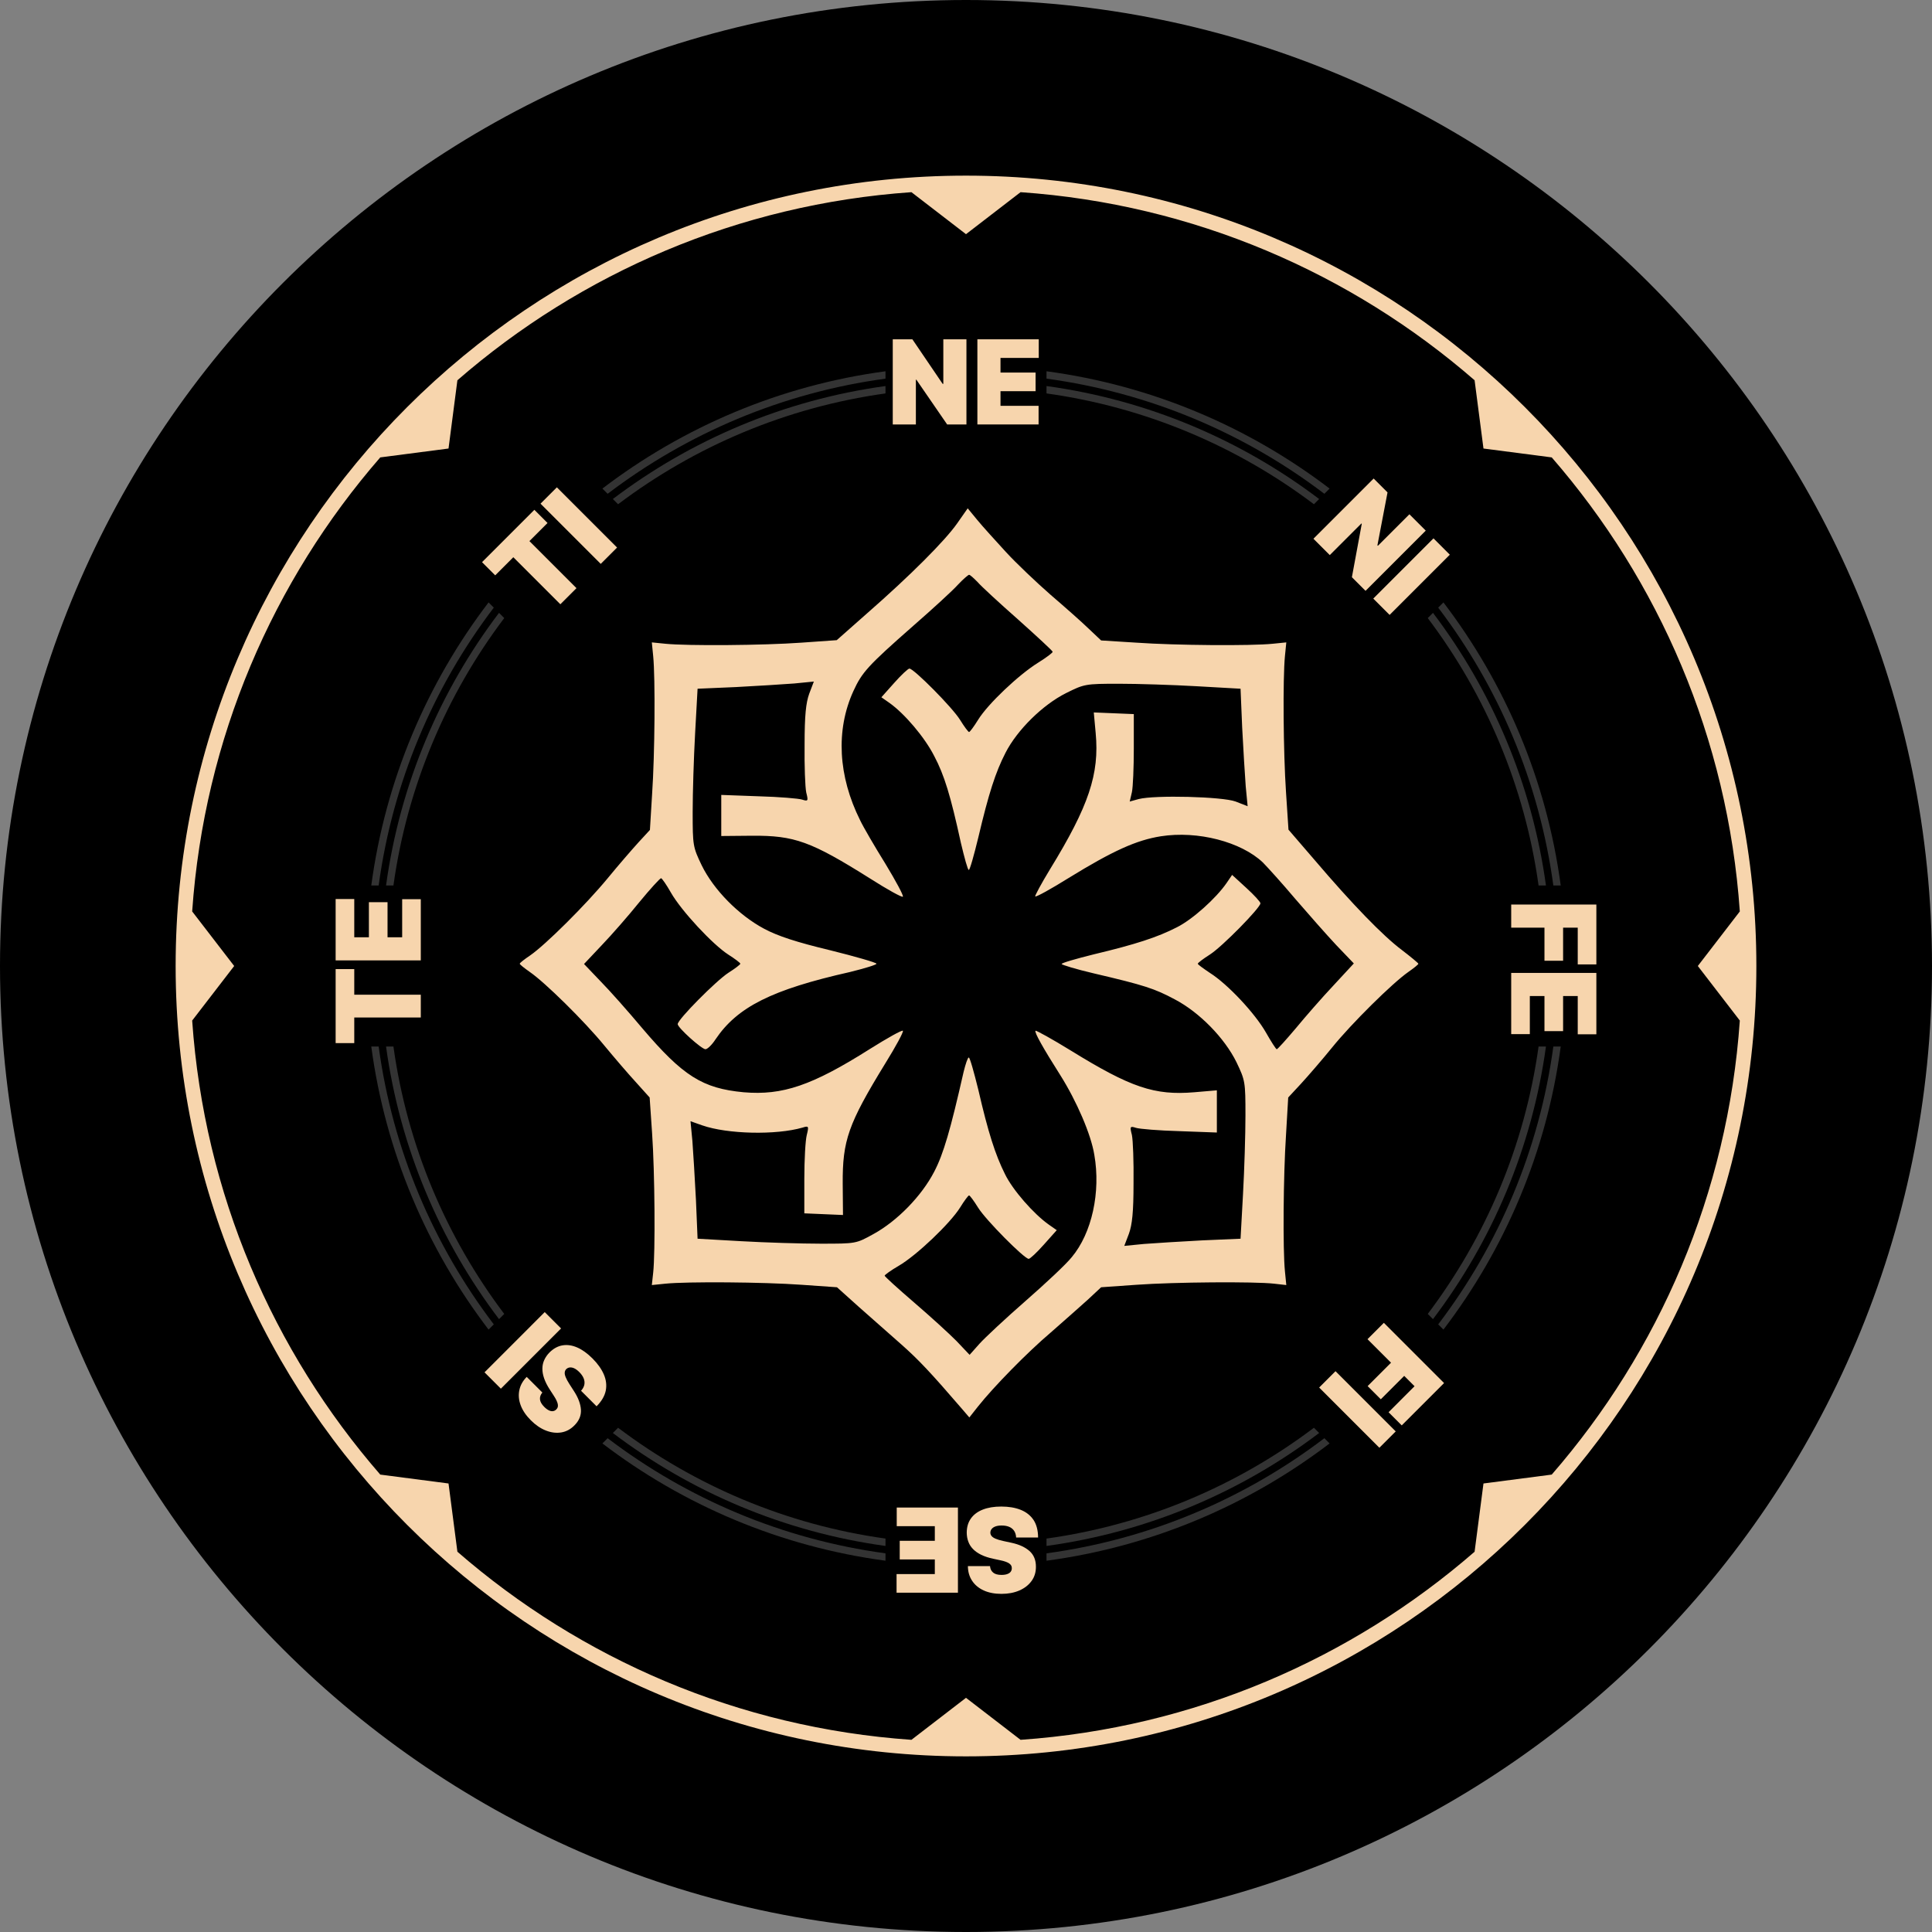 <svg width="264" height="264" viewBox="0 0 264 264" fill="none" xmlns="http://www.w3.org/2000/svg">
<rect x="0" y="0" width="264" height="264" fill="#808080" stroke="none"/>
<path d="M264 132C264 204.902 204.902 264 132 264C59.098 264 0 204.902 0 132C0 59.098 59.098 0 132 0C204.902 0 264 59.098 264 132Z" fill="black"/>
<path d="M133.646 192.182C135.805 189.468 140.381 184.795 143.581 182.081L143.88 181.818C145.548 180.349 147.622 178.522 148.605 177.633L150.465 175.899L155.302 175.56C160.549 175.183 171.414 175.108 174.093 175.409L175.768 175.598L175.581 173.713C175.284 170.774 175.358 160.672 175.73 155.057L176.028 149.968L177.777 148.084C178.744 147.029 180.642 144.842 182.018 143.146C184.698 139.83 190.279 134.327 192.437 132.819C193.181 132.292 193.814 131.802 193.814 131.689C193.777 131.575 192.772 130.746 191.544 129.804C188.977 127.882 184.772 123.547 179.637 117.517L176.065 113.371L175.73 108.282C175.358 102.779 175.284 92.679 175.581 89.663L175.768 87.779L173.907 87.967C170.968 88.269 160.623 88.194 155.302 87.817L150.465 87.515L148.791 85.932C147.861 85.027 145.516 82.955 143.581 81.296C141.647 79.6 138.893 76.999 137.442 75.416C136.028 73.871 134.242 71.911 133.535 71.044L132.233 69.461L130.782 71.534C129.107 73.909 124.419 78.62 118.428 83.859L114.335 87.477L109.498 87.817C104.289 88.194 93.907 88.269 90.93 87.967L89.07 87.779L89.256 89.663C89.554 92.641 89.479 103.119 89.107 108.509L88.809 113.408L87.247 115.105C86.391 116.047 84.493 118.233 83.042 120.004C80.028 123.66 74.521 129.125 72.437 130.558C71.656 131.086 71.023 131.575 71.023 131.689C71.023 131.802 71.656 132.292 72.4 132.819C74.484 134.252 79.842 139.528 82.558 142.845C83.898 144.466 85.833 146.727 86.875 147.858L88.772 149.968L89.107 154.868C89.479 160.183 89.554 171.188 89.256 173.902L89.07 175.598L90.93 175.409C93.907 175.108 104.288 175.183 109.535 175.56L114.372 175.899L117.349 178.575C119.023 180.045 121.628 182.345 123.154 183.702C125.535 185.812 127.135 187.508 131.488 192.559L132.456 193.69L133.646 192.182ZM130.707 183.249C129.702 182.231 127.098 179.857 124.902 177.973C122.67 176.051 120.884 174.43 120.884 174.317C120.884 174.204 121.777 173.563 122.819 172.96C125.275 171.527 129.851 167.155 131.191 165.007C131.749 164.103 132.307 163.349 132.419 163.349C132.53 163.349 133.088 164.102 133.646 165.007C134.689 166.703 139.972 172.017 140.567 172.017C140.754 172.017 141.684 171.151 142.651 170.058L144.4 168.098L143.321 167.344C141.237 165.874 138.372 162.595 137.331 160.446C135.991 157.771 135.023 154.717 133.684 148.913C133.088 146.501 132.531 144.504 132.381 144.503C132.233 144.503 131.935 145.408 131.675 146.463C129.889 154.341 128.921 157.695 127.656 160.107C125.944 163.424 122.595 166.854 119.358 168.625C116.977 169.944 116.977 169.944 112.14 169.944C109.498 169.944 104.623 169.794 101.312 169.605L95.321 169.266L95.098 163.952C94.949 161.012 94.725 157.431 94.614 155.924L94.354 153.21L95.954 153.775C99.414 154.981 106.037 155.132 109.684 154.076C110.502 153.813 110.54 153.888 110.242 155.094C110.056 155.81 109.907 158.487 109.907 161.087V165.798L115.191 166.025L115.154 161.765C115.116 155.848 115.898 153.587 120.958 145.333C122.409 142.996 123.489 140.998 123.377 140.847C123.228 140.734 121.219 141.865 118.875 143.335C110.949 148.348 106.93 149.705 101.61 149.252C95.991 148.725 93.312 147.028 87.767 140.508C85.87 138.246 83.302 135.344 82.037 134.063L79.805 131.726L82.223 129.163C83.563 127.769 85.87 125.13 87.358 123.284C88.846 121.474 90.186 120.005 90.335 120.004C90.447 120.004 91.079 120.909 91.674 121.964C93.088 124.452 97.405 129.088 99.526 130.445C100.419 131.01 101.163 131.575 101.163 131.689C101.163 131.802 100.419 132.367 99.526 132.932C97.889 133.988 92.606 139.301 92.605 139.943C92.605 140.433 95.879 143.373 96.4 143.373C96.661 143.373 97.293 142.77 97.777 142.016C100.754 137.606 105.442 135.231 116.158 132.819C118.13 132.329 119.767 131.839 119.768 131.689C119.768 131.538 116.902 130.708 113.405 129.842C108.865 128.749 106.298 127.919 104.4 126.902C100.94 125.055 97.516 121.587 95.879 118.233C94.689 115.745 94.651 115.557 94.651 110.959C94.651 108.358 94.8 103.534 94.986 100.179L95.321 94.111L100.568 93.885C103.47 93.734 107.042 93.508 108.53 93.395L111.209 93.131L110.577 94.79C110.13 96.033 109.944 97.729 109.944 101.724C109.907 104.626 110.019 107.566 110.168 108.282C110.465 109.451 110.428 109.526 109.609 109.262C109.162 109.112 106.484 108.886 103.693 108.81L98.558 108.622V114.238L102.763 114.2C108.567 114.162 110.8 114.954 118.949 120.08C121.256 121.55 123.228 122.643 123.377 122.53C123.488 122.378 122.409 120.381 120.995 118.044C119.544 115.708 117.981 113.031 117.535 112.089C114.521 106.059 114.186 99.765 116.605 94.45C117.796 91.85 118.577 90.982 124.791 85.517C127.47 83.181 130.223 80.656 130.893 79.902C131.6 79.148 132.307 78.545 132.419 78.545C132.567 78.545 133.051 78.997 133.572 79.525C134.056 80.09 136.549 82.389 139.116 84.651C141.683 86.949 143.804 88.908 143.842 89.06C143.879 89.173 142.986 89.852 141.832 90.568C139.228 92.189 134.986 96.184 133.646 98.37C133.088 99.275 132.53 100.028 132.419 100.028C132.307 100.028 131.749 99.274 131.191 98.37C130.149 96.674 124.866 91.36 124.27 91.359C124.084 91.359 123.154 92.227 122.186 93.32L120.437 95.279L121.516 96.033C123.6 97.503 126.354 100.744 127.656 103.307C129.033 105.908 129.888 108.697 131.302 115.18C131.786 117.215 132.233 118.874 132.381 118.874C132.531 118.873 133.088 116.876 133.684 114.426C135.098 108.433 136.028 105.531 137.405 102.855C139.005 99.727 142.502 96.297 145.665 94.714C148.158 93.47 148.307 93.432 152.884 93.432C155.451 93.432 160.214 93.583 163.526 93.772L169.516 94.111L169.739 99.425C169.888 102.365 170.112 105.946 170.223 107.454L170.484 110.167L168.846 109.526C167.023 108.848 157.796 108.622 155.6 109.187L154.372 109.526L154.67 108.245C154.819 107.566 154.93 104.891 154.93 102.29V97.578L149.461 97.352L149.721 100.179C150.242 105.757 148.791 110.129 143.47 118.798C142.279 120.758 141.386 122.417 141.46 122.492C141.573 122.605 143.619 121.474 146.037 119.967C152.102 116.235 155.303 114.803 158.614 114.275C163.674 113.484 169.591 115.029 172.568 117.856C173.237 118.535 175.247 120.758 176.995 122.831C178.781 124.904 181.274 127.731 182.577 129.125L184.995 131.651L182.205 134.666C180.679 136.287 178.372 138.925 177.07 140.508C175.73 142.091 174.577 143.373 174.465 143.373C174.354 143.373 173.684 142.317 172.977 141.073C171.489 138.473 167.768 134.477 165.312 132.932C164.419 132.329 163.675 131.802 163.674 131.689C163.674 131.575 164.419 131.01 165.312 130.445C166.986 129.389 172.232 124.038 172.233 123.434C172.233 123.246 171.377 122.304 170.298 121.324L168.363 119.552L167.619 120.645C166.168 122.756 162.93 125.658 160.809 126.713C158.168 128.07 155.154 129.05 149.461 130.407C147.042 131.01 145.071 131.575 145.07 131.726C145.07 131.839 147.042 132.442 149.461 133.008C156.381 134.628 157.758 135.08 160.512 136.55C163.898 138.322 167.321 141.827 168.958 145.144C170.149 147.632 170.186 147.82 170.186 152.418C170.186 155.019 170.037 159.843 169.851 163.198L169.516 169.266L164.27 169.492C161.368 169.643 157.796 169.869 156.307 169.982L153.628 170.246L154.261 168.588C154.707 167.344 154.893 165.648 154.893 161.653C154.93 158.75 154.819 155.81 154.67 155.094C154.372 153.926 154.409 153.851 155.228 154.114C155.674 154.265 158.354 154.491 161.181 154.567L166.279 154.755V148.988L163.191 149.252C157.758 149.705 154.521 148.611 146.335 143.561C143.768 141.978 141.572 140.772 141.498 140.847C141.312 141.036 142.54 143.222 144.884 146.915C147.116 150.458 149.089 155.019 149.535 157.808C150.428 162.896 149.2 168.512 146.447 171.791C145.702 172.734 142.837 175.41 140.121 177.784C137.405 180.158 134.577 182.797 133.833 183.626L132.493 185.134L130.707 183.249Z" fill="#F7D5AD"/>
<path d="M132 24C191.647 24 240 72.353 240 132C240 191.647 191.647 240 132 240C72.353 240 24 191.647 24 132C24 72.353 72.353 24 132 24ZM132 32L124.544 26.26C100.88 27.904 79.356 37.314 62.502 51.961L61.289 61.289L51.961 62.502C37.314 79.356 27.904 100.88 26.26 124.544L32 132L26.26 139.455C27.904 163.119 37.314 184.643 51.961 201.497L61.289 202.711L62.502 212.038C79.356 226.685 100.88 236.095 124.544 237.739L132 232L139.455 237.739C163.119 236.095 184.643 226.685 201.497 212.038L202.711 202.711L212.038 201.497C226.685 184.643 236.095 163.119 237.739 139.455L232 132L237.739 124.544C236.095 100.88 226.685 79.356 212.038 62.502L202.711 61.289L201.497 51.961C184.643 37.314 163.119 27.904 139.455 26.26L132 32Z" fill="#F7D5AD"/>
<path d="M83.03 196.525C93.873 204.767 106.856 210.337 121 212.258V213.266C106.582 211.332 93.35 205.655 82.316 197.239L83.03 196.525Z" fill="white" fill-opacity="0.2"/>
<path d="M181.683 197.239C170.649 205.654 157.418 211.332 143 213.266V212.258C157.143 210.337 170.126 204.767 180.969 196.525L181.683 197.239Z" fill="white" fill-opacity="0.2"/>
<path d="M84.458 195.098C94.919 202.992 107.406 208.345 121 210.239V211.248C107.131 209.341 94.396 203.88 83.744 195.812L84.458 195.098Z" fill="white" fill-opacity="0.2"/>
<path d="M180.255 195.812C169.603 203.879 156.869 209.341 143 211.248V210.239C156.594 208.345 169.08 202.992 179.541 195.098L180.255 195.812Z" fill="white" fill-opacity="0.2"/>
<path d="M51.742 143C53.663 157.143 59.233 170.126 67.475 180.969L66.761 181.683C58.346 170.649 52.666 157.418 50.733 143H51.742Z" fill="white" fill-opacity="0.2"/>
<path d="M213.267 143C211.333 157.418 205.654 170.649 197.239 181.683L196.525 180.969C204.767 170.126 210.337 157.143 212.258 143H213.267Z" fill="white" fill-opacity="0.2"/>
<path d="M53.76 143C55.654 156.594 61.008 169.08 68.902 179.541L68.189 180.255C60.121 169.603 54.658 156.869 52.751 143H53.76Z" fill="white" fill-opacity="0.2"/>
<path d="M211.249 143C209.342 156.869 203.879 169.603 195.812 180.255L195.098 179.541C202.992 169.08 208.346 156.594 210.24 143H211.249Z" fill="white" fill-opacity="0.2"/>
<path d="M195.812 83.744C203.88 94.396 209.342 107.131 211.249 121H210.24C208.346 107.406 202.992 94.919 195.098 84.458L195.812 83.744Z" fill="white" fill-opacity="0.2"/>
<path d="M197.239 82.316C205.655 93.35 211.333 106.582 213.267 121H212.258C210.337 106.856 204.767 93.873 196.525 83.03L197.239 82.316Z" fill="white" fill-opacity="0.2"/>
<path d="M67.475 83.03C59.233 93.873 53.663 106.856 51.742 121H50.733C52.666 106.582 58.345 93.35 66.761 82.316L67.475 83.03Z" fill="white" fill-opacity="0.2"/>
<path d="M68.902 84.458C61.008 94.919 55.654 107.406 53.76 121H52.751C54.658 107.131 60.12 94.396 68.189 83.744L68.902 84.458Z" fill="white" fill-opacity="0.2"/>
<path d="M121 53.76C107.406 55.654 94.919 61.008 84.458 68.902L83.744 68.189C94.396 60.12 107.131 54.658 121 52.751V53.76Z" fill="white" fill-opacity="0.2"/>
<path d="M143 52.751C156.869 54.658 169.603 60.121 180.255 68.189L179.541 68.902C169.08 61.008 156.594 55.654 143 53.76V52.751Z" fill="white" fill-opacity="0.2"/>
<path d="M121 51.741C106.856 53.662 93.873 59.233 83.03 67.475L82.316 66.761C93.35 58.345 106.582 52.666 121 50.733V51.741Z" fill="white" fill-opacity="0.2"/>
<path d="M143 50.733C157.418 52.666 170.649 58.346 181.683 66.761L180.969 67.475C170.126 59.233 157.143 53.661 143 51.741V50.733Z" fill="white" fill-opacity="0.2"/>
<path d="M67.668 78.617L65.868 76.817L73.019 69.665L74.819 71.465L72.344 73.94L78.773 80.368L76.571 82.57L70.143 76.142L67.668 78.617Z" fill="#F7D5AD"/>
<path d="M76.094 66.591L84.322 74.819L82.088 77.053L73.86 68.825L76.094 66.591Z" fill="#F7D5AD"/>
<path d="M189.099 180.76L197.327 188.988L191.542 194.774L189.742 192.974L193.293 189.422L191.879 188.008L188.681 191.206L186.881 189.406L190.079 186.208L186.865 182.994L189.099 180.76Z" fill="#F7D5AD"/>
<path d="M188.486 197.829L180.258 189.601L182.492 187.367L190.72 195.595L188.486 197.829Z" fill="#F7D5AD"/>
<path d="M74.112 190.284C73.865 190.574 73.757 190.883 73.786 191.212C73.813 191.539 74.007 191.883 74.369 192.245C74.599 192.475 74.816 192.636 75.02 192.727C75.218 192.818 75.399 192.852 75.562 192.827C75.725 192.803 75.869 192.732 75.992 192.615C76.096 192.521 76.169 192.414 76.209 192.293C76.244 192.173 76.248 192.035 76.221 191.879C76.192 191.727 76.131 191.554 76.04 191.361C75.949 191.168 75.826 190.954 75.671 190.718L75.14 189.899C74.781 189.347 74.519 188.83 74.353 188.348C74.187 187.866 74.108 187.414 74.116 186.994C74.121 186.576 74.208 186.186 74.377 185.825C74.543 185.46 74.781 185.12 75.092 184.804C75.636 184.266 76.229 183.943 76.872 183.836C77.515 183.729 78.183 183.827 78.877 184.129C79.568 184.429 80.261 184.927 80.958 185.624C81.673 186.339 82.191 187.069 82.513 187.813C82.831 188.555 82.918 189.293 82.774 190.027C82.624 190.761 82.206 191.473 81.52 192.165L79.399 190.043C79.637 189.778 79.786 189.504 79.845 189.22C79.904 188.936 79.876 188.648 79.76 188.356C79.643 188.061 79.442 187.772 79.158 187.488C78.919 187.25 78.69 187.08 78.471 186.978C78.251 186.876 78.048 186.836 77.86 186.857C77.673 186.879 77.511 186.955 77.374 187.086C77.251 187.215 77.183 187.366 77.169 187.54C77.15 187.714 77.193 187.929 77.298 188.183C77.399 188.44 77.57 188.755 77.808 189.127L78.451 190.124C79.021 191.01 79.332 191.848 79.383 192.639C79.428 193.429 79.128 194.144 78.483 194.784C77.963 195.309 77.367 195.626 76.695 195.736C76.017 195.846 75.318 195.76 74.598 195.479C73.875 195.195 73.188 194.728 72.537 194.077C71.873 193.413 71.409 192.727 71.147 192.02C70.884 191.313 70.824 190.626 70.966 189.959C71.102 189.292 71.439 188.688 71.974 188.147L74.112 190.284Z" fill="#F7D5AD"/>
<path d="M66.207 187.522L74.435 179.294L76.669 181.528L68.441 189.756L66.207 187.522Z" fill="#F7D5AD"/>
<path d="M194.823 72.508L186.595 80.736L184.731 78.872L186.081 71.576L186.032 71.528L181.709 75.85L179.476 73.617L187.704 65.388L189.6 67.285L188.218 74.517L188.282 74.581L192.589 70.274L194.823 72.508Z" fill="#F7D5AD"/>
<path d="M198.113 75.798L189.885 84.026L187.652 81.793L195.88 73.564L198.113 75.798Z" fill="#F7D5AD"/>
<path d="M48.409 142.537H45.864L45.864 132.423H48.409L48.409 135.923H57.5V139.037H48.409L48.409 142.537Z" fill="#F7D5AD"/>
<path d="M57.5 131.234L45.864 131.234L45.864 122.848H48.409L48.409 128.075H50.409L50.409 123.28H52.955L52.955 128.075H54.955V122.871H57.5V131.234Z" fill="#F7D5AD"/>
<path d="M206.5 123.602H218.136V131.783H215.591V126.761H213.591V131.283H211.045V126.761H206.5V123.602Z" fill="#F7D5AD"/>
<path d="M206.5 132.945H218.136V141.332H215.591V136.104H213.591V140.9H211.045V136.104H209.045V141.309H206.5V132.945Z" fill="#F7D5AD"/>
<path d="M135.282 214C135.312 214.379 135.454 214.674 135.708 214.886C135.958 215.098 136.339 215.205 136.85 215.205C137.176 215.205 137.443 215.165 137.651 215.085C137.856 215.009 138.007 214.905 138.106 214.773C138.204 214.64 138.255 214.489 138.259 214.318C138.267 214.178 138.242 214.051 138.185 213.938C138.125 213.828 138.03 213.727 137.901 213.636C137.772 213.549 137.608 213.47 137.407 213.398C137.206 213.326 136.968 213.261 136.691 213.205L135.737 213C135.093 212.864 134.541 212.684 134.083 212.46C133.625 212.237 133.25 211.973 132.958 211.67C132.666 211.371 132.452 211.034 132.316 210.659C132.176 210.284 132.104 209.875 132.1 209.432C132.104 208.667 132.295 208.019 132.674 207.489C133.053 206.958 133.594 206.555 134.299 206.278C135 206.002 135.843 205.864 136.827 205.864C137.839 205.864 138.721 206.013 139.475 206.312C140.225 206.612 140.808 207.072 141.225 207.693C141.638 208.318 141.846 209.117 141.85 210.091H138.85C138.831 209.735 138.742 209.436 138.583 209.193C138.424 208.951 138.201 208.767 137.913 208.642C137.621 208.517 137.274 208.455 136.873 208.455C136.536 208.455 136.254 208.496 136.026 208.58C135.799 208.663 135.627 208.778 135.509 208.926C135.392 209.074 135.331 209.242 135.327 209.432C135.331 209.61 135.39 209.765 135.504 209.898C135.613 210.034 135.795 210.155 136.049 210.261C136.303 210.371 136.646 210.473 137.077 210.568L138.237 210.818C139.267 211.042 140.079 211.415 140.674 211.938C141.265 212.464 141.558 213.182 141.555 214.091C141.558 214.83 141.362 215.475 140.964 216.028C140.562 216.585 140.007 217.019 139.299 217.33C138.587 217.64 137.771 217.795 136.85 217.795C135.911 217.795 135.098 217.638 134.413 217.324C133.727 217.009 133.199 216.566 132.827 215.994C132.452 215.426 132.263 214.761 132.259 214H135.282Z" fill="#F7D5AD"/>
<path d="M130.898 206V217.636H122.512V215.091H127.739V213.091H122.944V210.545H127.739V208.545H122.535V206H130.898Z" fill="#F7D5AD"/>
<path d="M132.06 46.364V58H129.424L125.219 51.886H125.151V58H121.992V46.364H124.674L128.81 52.455H128.901V46.364H132.06Z" fill="#F7D5AD"/>
<path d="M133.555 58V46.364H141.941V48.909H136.714V50.909H141.509V53.455H136.714V55.455H141.918V58H133.555Z" fill="#F7D5AD"/>
</svg>
